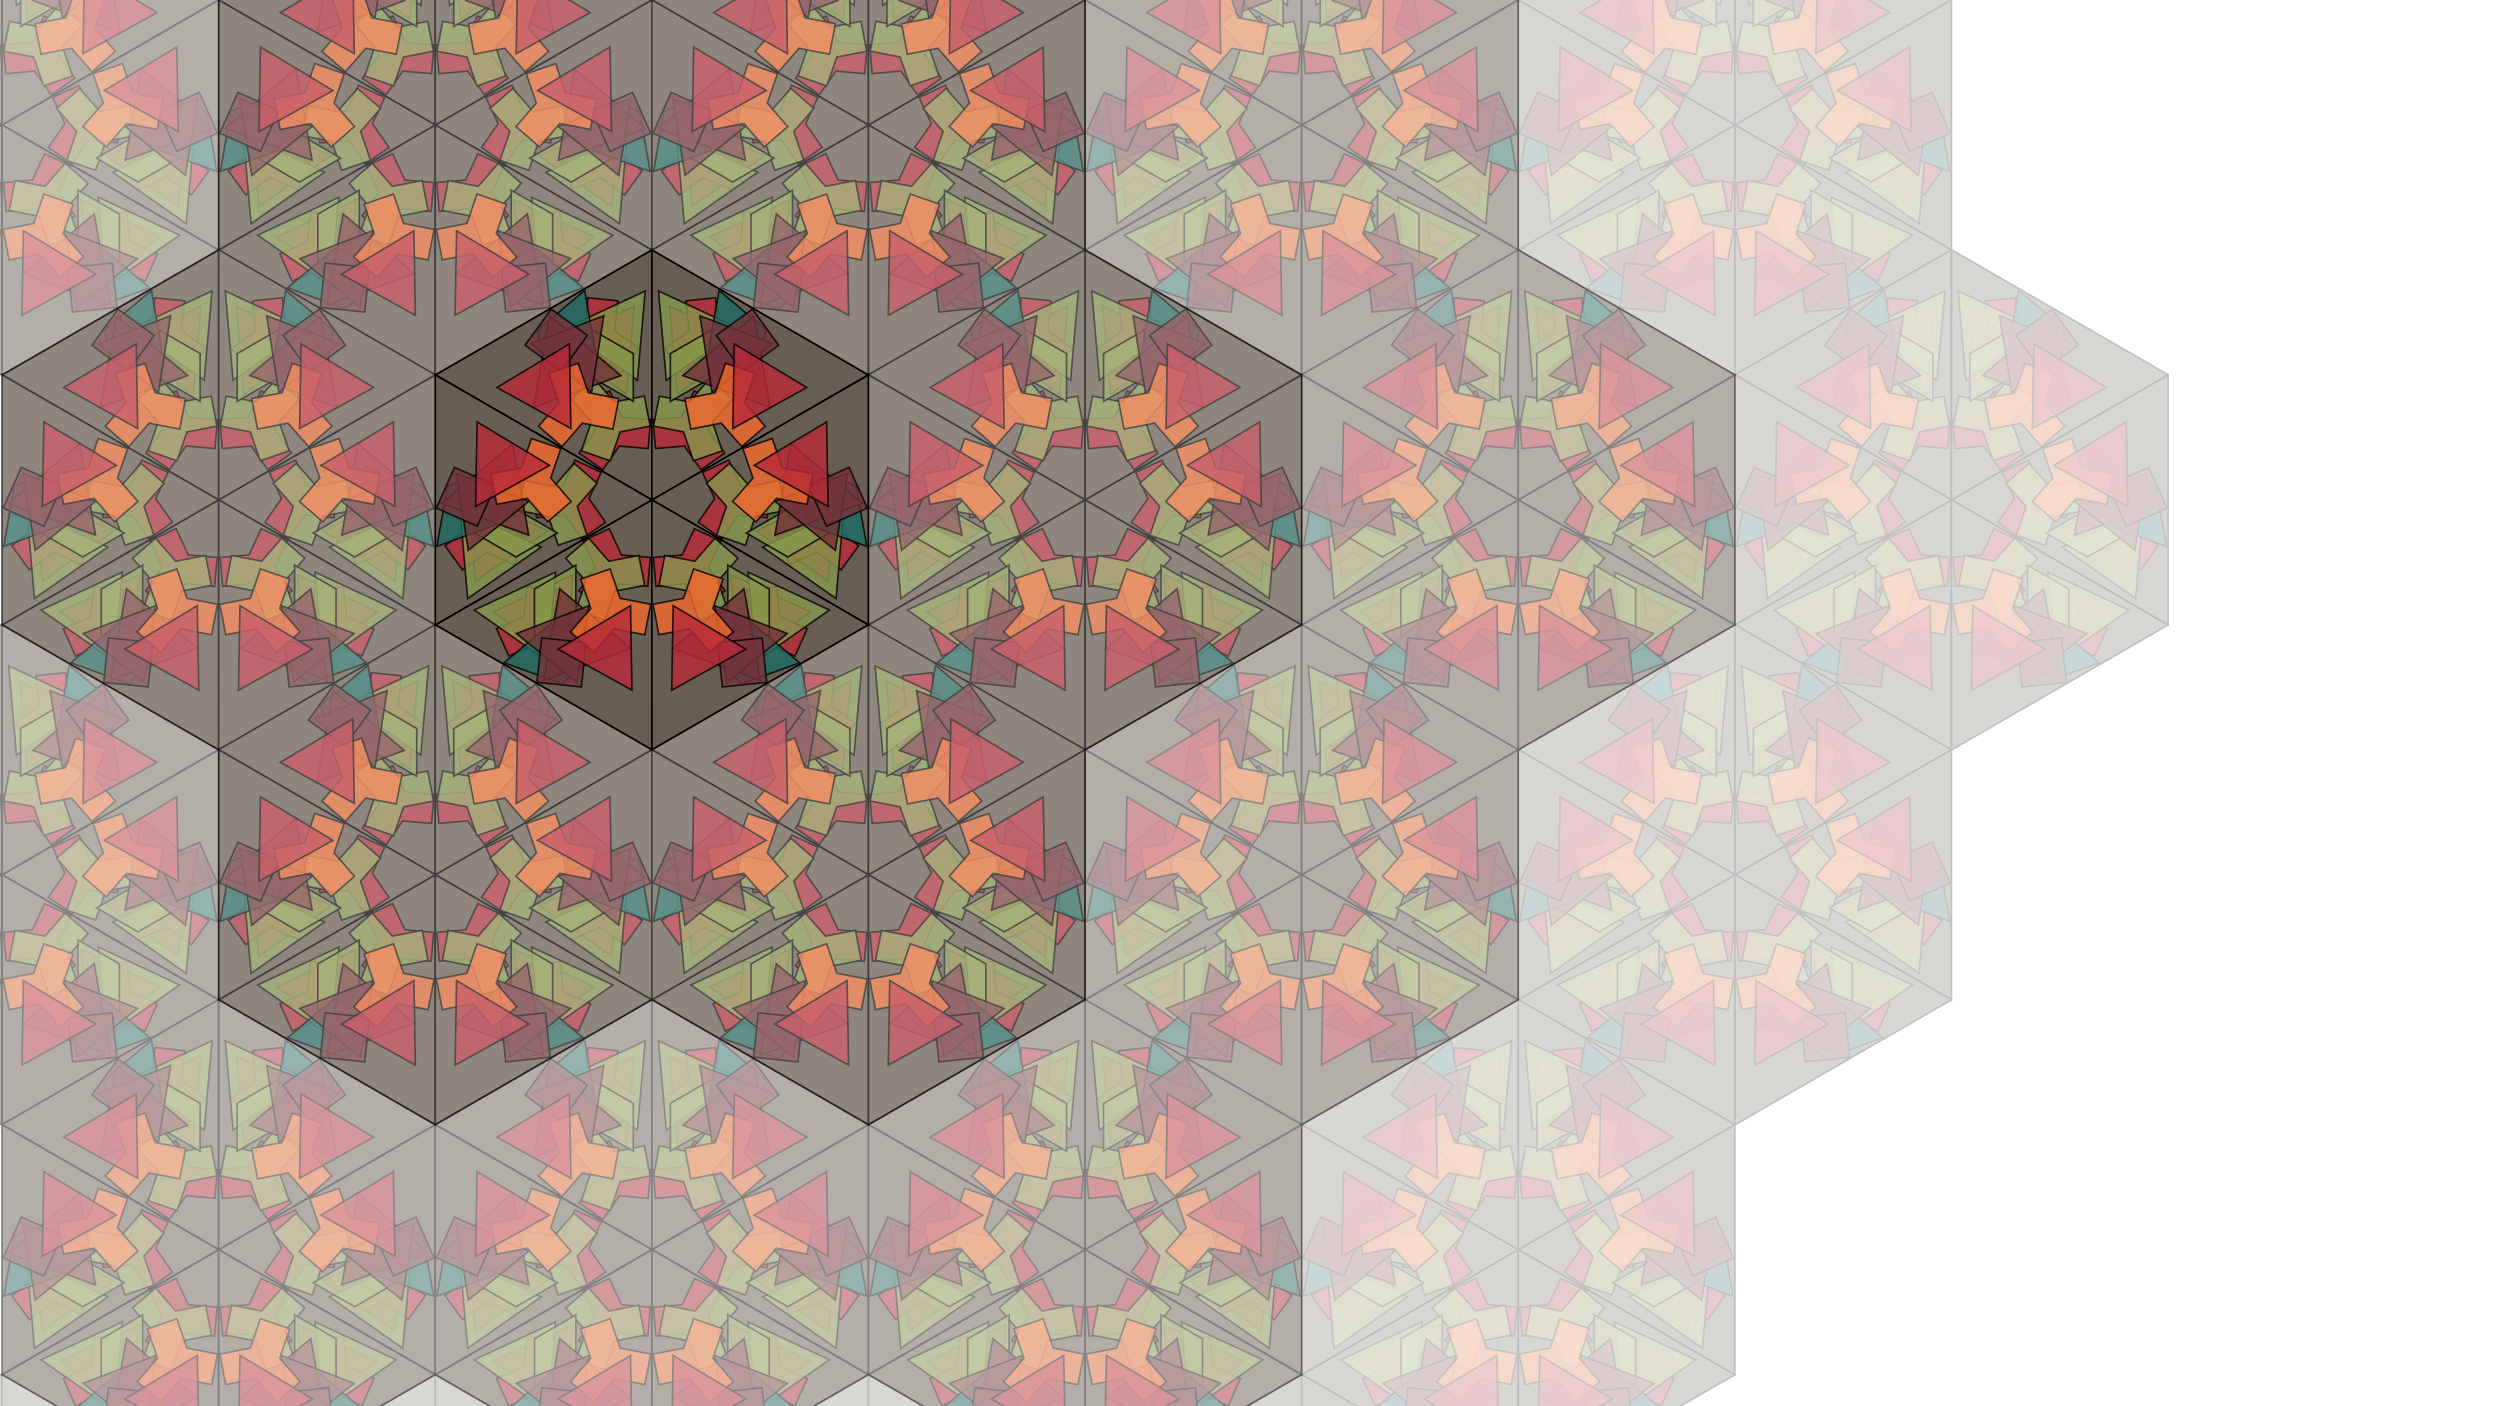<?xml version="1.0" encoding="UTF-8" standalone="no"?>
<svg
   xmlns:dc="http://purl.org/dc/elements/1.1/"
   xmlns:cc="http://creativecommons.org/ns#"
   xmlns:rdf="http://www.w3.org/1999/02/22-rdf-syntax-ns#"
   xmlns:svg="http://www.w3.org/2000/svg"
   xmlns="http://www.w3.org/2000/svg"
   xmlns:xlink="http://www.w3.org/1999/xlink"
   xmlns:sodipodi="http://sodipodi.sourceforge.net/DTD/sodipodi-0.dtd"
   xmlns:inkscape="http://www.inkscape.org/namespaces/inkscape"
   viewBox="0 75 1500 844"
   width="912"
   height="513"
   id="svg2"
   version="1.1"
   inkscape:version="0.91 r13725"
   sodipodi:docname="website_background_8.svg">
  <sodipodi:namedview
     pagecolor="#ffffff"
     bordercolor="#666666"
     borderopacity="1"
     objecttolerance="10"
     gridtolerance="10"
     guidetolerance="10"
     inkscape:pageopacity="0"
     inkscape:pageshadow="2"
     inkscape:window-width="3062"
     inkscape:window-height="1752"
     id="namedview109"
     showgrid="false"
     inkscape:zoom="1.9873684"
     inkscape:cx="476.12712"
     inkscape:cy="604.4039"
     inkscape:window-x="138"
     inkscape:window-y="48"
     inkscape:window-maximized="1"
     inkscape:current-layer="svg2" />
  <defs
     id="defs4">
    <g
       id="grouped-triangle">
      <polygon
         id="background-triangle"
         fill="#695e53"
         stroke="black"
         stroke-width="1"
         points="75,0                      0,130                      150,130" />
      <path
         class="symbol"
         d="M0,-26.878L6.035,-8.306L25.563,-8.306L9.764,3.173L15.799,21.745L8.881784197001252e-16,10.267L-15.799,21.745L-9.764,3.173L-25.563,-8.306L-6.035,-8.306Z"
         fill="#87984d"
         stroke="black"
         stroke-width="1"
         opacity="0"
         transform="translate(40.977,126.545) rotate(73)"
         id="path8" />
      <path
         class="symbol"
         d="M-15.5,-15.5h31v31h-31Z"
         fill="#f2692d"
         stroke="black"
         stroke-width="1"
         opacity="0"
         transform="translate(10.715,113.027) rotate(110)"
         id="path10" />
      <path
         class="symbol"
         d="M0,-30.532L26.442,15.266L-26.442,15.266Z"
         fill="#B82A39"
         stroke="black"
         stroke-width="1"
         opacity="0.8"
         transform="translate(53.804,92.977) rotate(5)"
         id="path12" />
      <path
         class="symbol"
         d="M8.999,5.195L8.999,23.193L-8.999,23.193L-8.999,5.195L-24.585,-3.803L-15.586,-19.39L0,-10.391L15.586,-19.39L24.585,-3.803Z"
         fill="#B82A39"
         stroke="black"
         stroke-width="1"
         opacity="0.8"
         transform="translate(53.874,100.134) rotate(36)"
         id="path14" />
      <path
         class="symbol"
         d="M0,-31.045L26.886,15.522L-26.886,15.522Z"
         fill="#87984d"
         stroke="black"
         stroke-width="1"
         opacity="0.8"
         transform="translate(43.916,97.419) rotate(125)"
         id="path16" />
      <path
         class="symbol"
         d="M8.686,5.015L8.686,22.386L-8.686,22.386L-8.686,5.015L-23.73,-3.671L-15.044,-18.715L8.881784197001252e-16,-10.03L15.044,-18.715L23.73,-3.671Z"
         fill="#B82A39"
         stroke="black"
         stroke-width="1"
         opacity="0.8"
         transform="translate(74.877,47.726) rotate(125)"
         id="path18" />
      <path
         class="symbol"
         d="M9.163,5.29L9.163,23.617L-9.163,23.617L-9.163,5.29L-25.034,-3.873L-15.871,-19.744L0,-10.581L15.871,-19.744L25.034,-3.873Z"
         fill="#87984d"
         stroke="black"
         stroke-width="1"
         opacity="0.8"
         transform="translate(73.094,55.196) rotate(229)"
         id="path20" />
      <path
         class="symbol"
         d="M0,-24.849L14.347,0L0,24.849L-14.347,0Z"
         fill="#87984d"
         stroke="black"
         stroke-width="1"
         opacity="0.8"
         transform="translate(55.089,81.581) rotate(180)"
         id="path22" />
      <path
         class="symbol"
         d="M0,-31.845L18.386,0L0,31.845L-18.386,0Z"
         fill="#1F6B63"
         stroke="black"
         stroke-width="1"
         opacity="0.8"
         transform="translate(71.491,108.529) rotate(50)"
         id="path24" />
      <path
         class="symbol"
         d="M0,-32.189L27.877,16.095L-27.877,16.095Z"
         fill="#73343A"
         stroke="black"
         stroke-width="1"
         opacity="0.8"
         transform="translate(78.457,94.579) rotate(310)"
         id="path26" />
      <path
         class="symbol"
         d="M0,-26.929L23.321,13.464L-23.321,13.464Z"
         fill="#73343A"
         stroke="black"
         stroke-width="1"
         opacity="0.8"
         transform="translate(69.868,100.468) rotate(249)"
         id="path28" />
      <path
         class="symbol"
         d="M-13.398,-13.398h26.796v26.796h-26.796Z"
         fill="#73343A"
         stroke="black"
         stroke-width="1"
         opacity="0.8"
         transform="translate(76.838,111.624) rotate(156)"
         id="path30" />
      <path
         class="symbol"
         d="M9.329,5.386L9.329,24.043L-9.329,24.043L-9.329,5.386L-25.486,-3.943L-16.158,-20.1L0,-10.772L16.158,-20.1L25.486,-3.943Z"
         fill="#f2692d"
         stroke="black"
         stroke-width="1"
         opacity="0.8"
         transform="translate(86.042,71.271) rotate(251)"
         id="path32" />
      <path
         class="symbol"
         d="M0,-29.31L25.384,14.655L-25.384,14.655Z"
         fill="#B82A39"
         stroke="black"
         stroke-width="1"
         opacity="0.8"
         transform="translate(96.169,90.686) rotate(119)"
         id="path34" />
    </g>
    <g
       id="unrotated-hexagon">
      <g
         id="half-hexagon-1">
        <use
           xlink:href="#grouped-triangle"
           transform="translate(-75)"
           id="use38" />
        <use
           xlink:href="#grouped-triangle"
           transform="rotate(120) translate(-75)"
           id="use40" />
        <use
           xlink:href="#grouped-triangle"
           transform="rotate(240) translate(-75)"
           id="use42" />
      </g>
      <g
         id="half-hexagon-2">
        <use
           xlink:href="#half-hexagon-1"
           transform="rotate(60) scale(-1,1)"
           id="use45" />
      </g>
    </g>
    <g
       id="hexagon">
      <use
         xlink:href="#unrotated-hexagon"
         transform="rotate(30)"
         id="use48" />
    </g>
  </defs>
  <g
     id="kaleidoscope">
    <g
       id="centre">
      <use
         xlink:href="#hexagon"
         transform="translate(391, 375)"
         id="use52" />
    </g>
    <g
       id="ring1"
       opacity="0.75">
      <use
         xlink:href="#hexagon"
         transform="translate(261, 150)"
         id="use55" />
      <use
         xlink:href="#hexagon"
         transform="translate(521, 150)"
         id="use57" />
      <use
         xlink:href="#hexagon"
         transform="translate(131, 375)"
         id="use59" />
      <use
         xlink:href="#hexagon"
         transform="translate(651, 375)"
         id="use61" />
      <use
         xlink:href="#hexagon"
         transform="translate(261, 600)"
         id="use63" />
      <use
         xlink:href="#hexagon"
         transform="translate(521, 600)"
         id="use65" />
    </g>
    <g
       id="ring2"
       opacity="0.5">
      <use
         xlink:href="#hexagon"
         transform="translate(131, -75)"
         id="use68" />
      <use
         xlink:href="#hexagon"
         transform="translate(391, -75)"
         id="use70" />
      <use
         xlink:href="#hexagon"
         transform="translate(651, -75)"
         id="use72" />
      <use
         xlink:href="#hexagon"
         transform="translate(781, 150)"
         id="use74" />
      <use
         xlink:href="#hexagon"
         transform="translate(1, 150)"
         id="use76" />
      <use
         xlink:href="#hexagon"
         transform="translate(911, 375)"
         id="use78" />
      <use
         xlink:href="#hexagon"
         transform="translate(1, 600)"
         id="use80" />
      <use
         xlink:href="#hexagon"
         transform="translate(781, 600)"
         id="use82" />
      <use
         xlink:href="#hexagon"
         transform="translate(131, 825)"
         id="use84" />
      <use
         xlink:href="#hexagon"
         transform="translate(391, 825)"
         id="use86" />
      <use
         xlink:href="#hexagon"
         transform="translate(651, 825)"
         id="use88" />
    </g>
    <g
       id="ring3"
       opacity="0.25">
      <use
         xlink:href="#hexagon"
         transform="translate(911, -75)"
         id="use91" />
      <use
         xlink:href="#hexagon"
         transform="translate(1041, 150)"
         id="use93" />
      <use
         xlink:href="#hexagon"
         transform="translate(1171, 375)"
         id="use95" />
      <use
         xlink:href="#hexagon"
         transform="translate(1041, 600)"
         id="use97" />
      <use
         xlink:href="#hexagon"
         transform="translate(911, 825)"
         id="use99" />
      <use
         xlink:href="#hexagon"
         transform="translate(1, 1050)"
         id="use101" />
      <use
         xlink:href="#hexagon"
         transform="translate(261, 1050)"
         id="use103" />
      <use
         xlink:href="#hexagon"
         transform="translate(521, 1050)"
         id="use105" />
      <use
         xlink:href="#hexagon"
         transform="translate(781, 1050)"
         id="use107" />
    </g>
  </g>
</svg>

